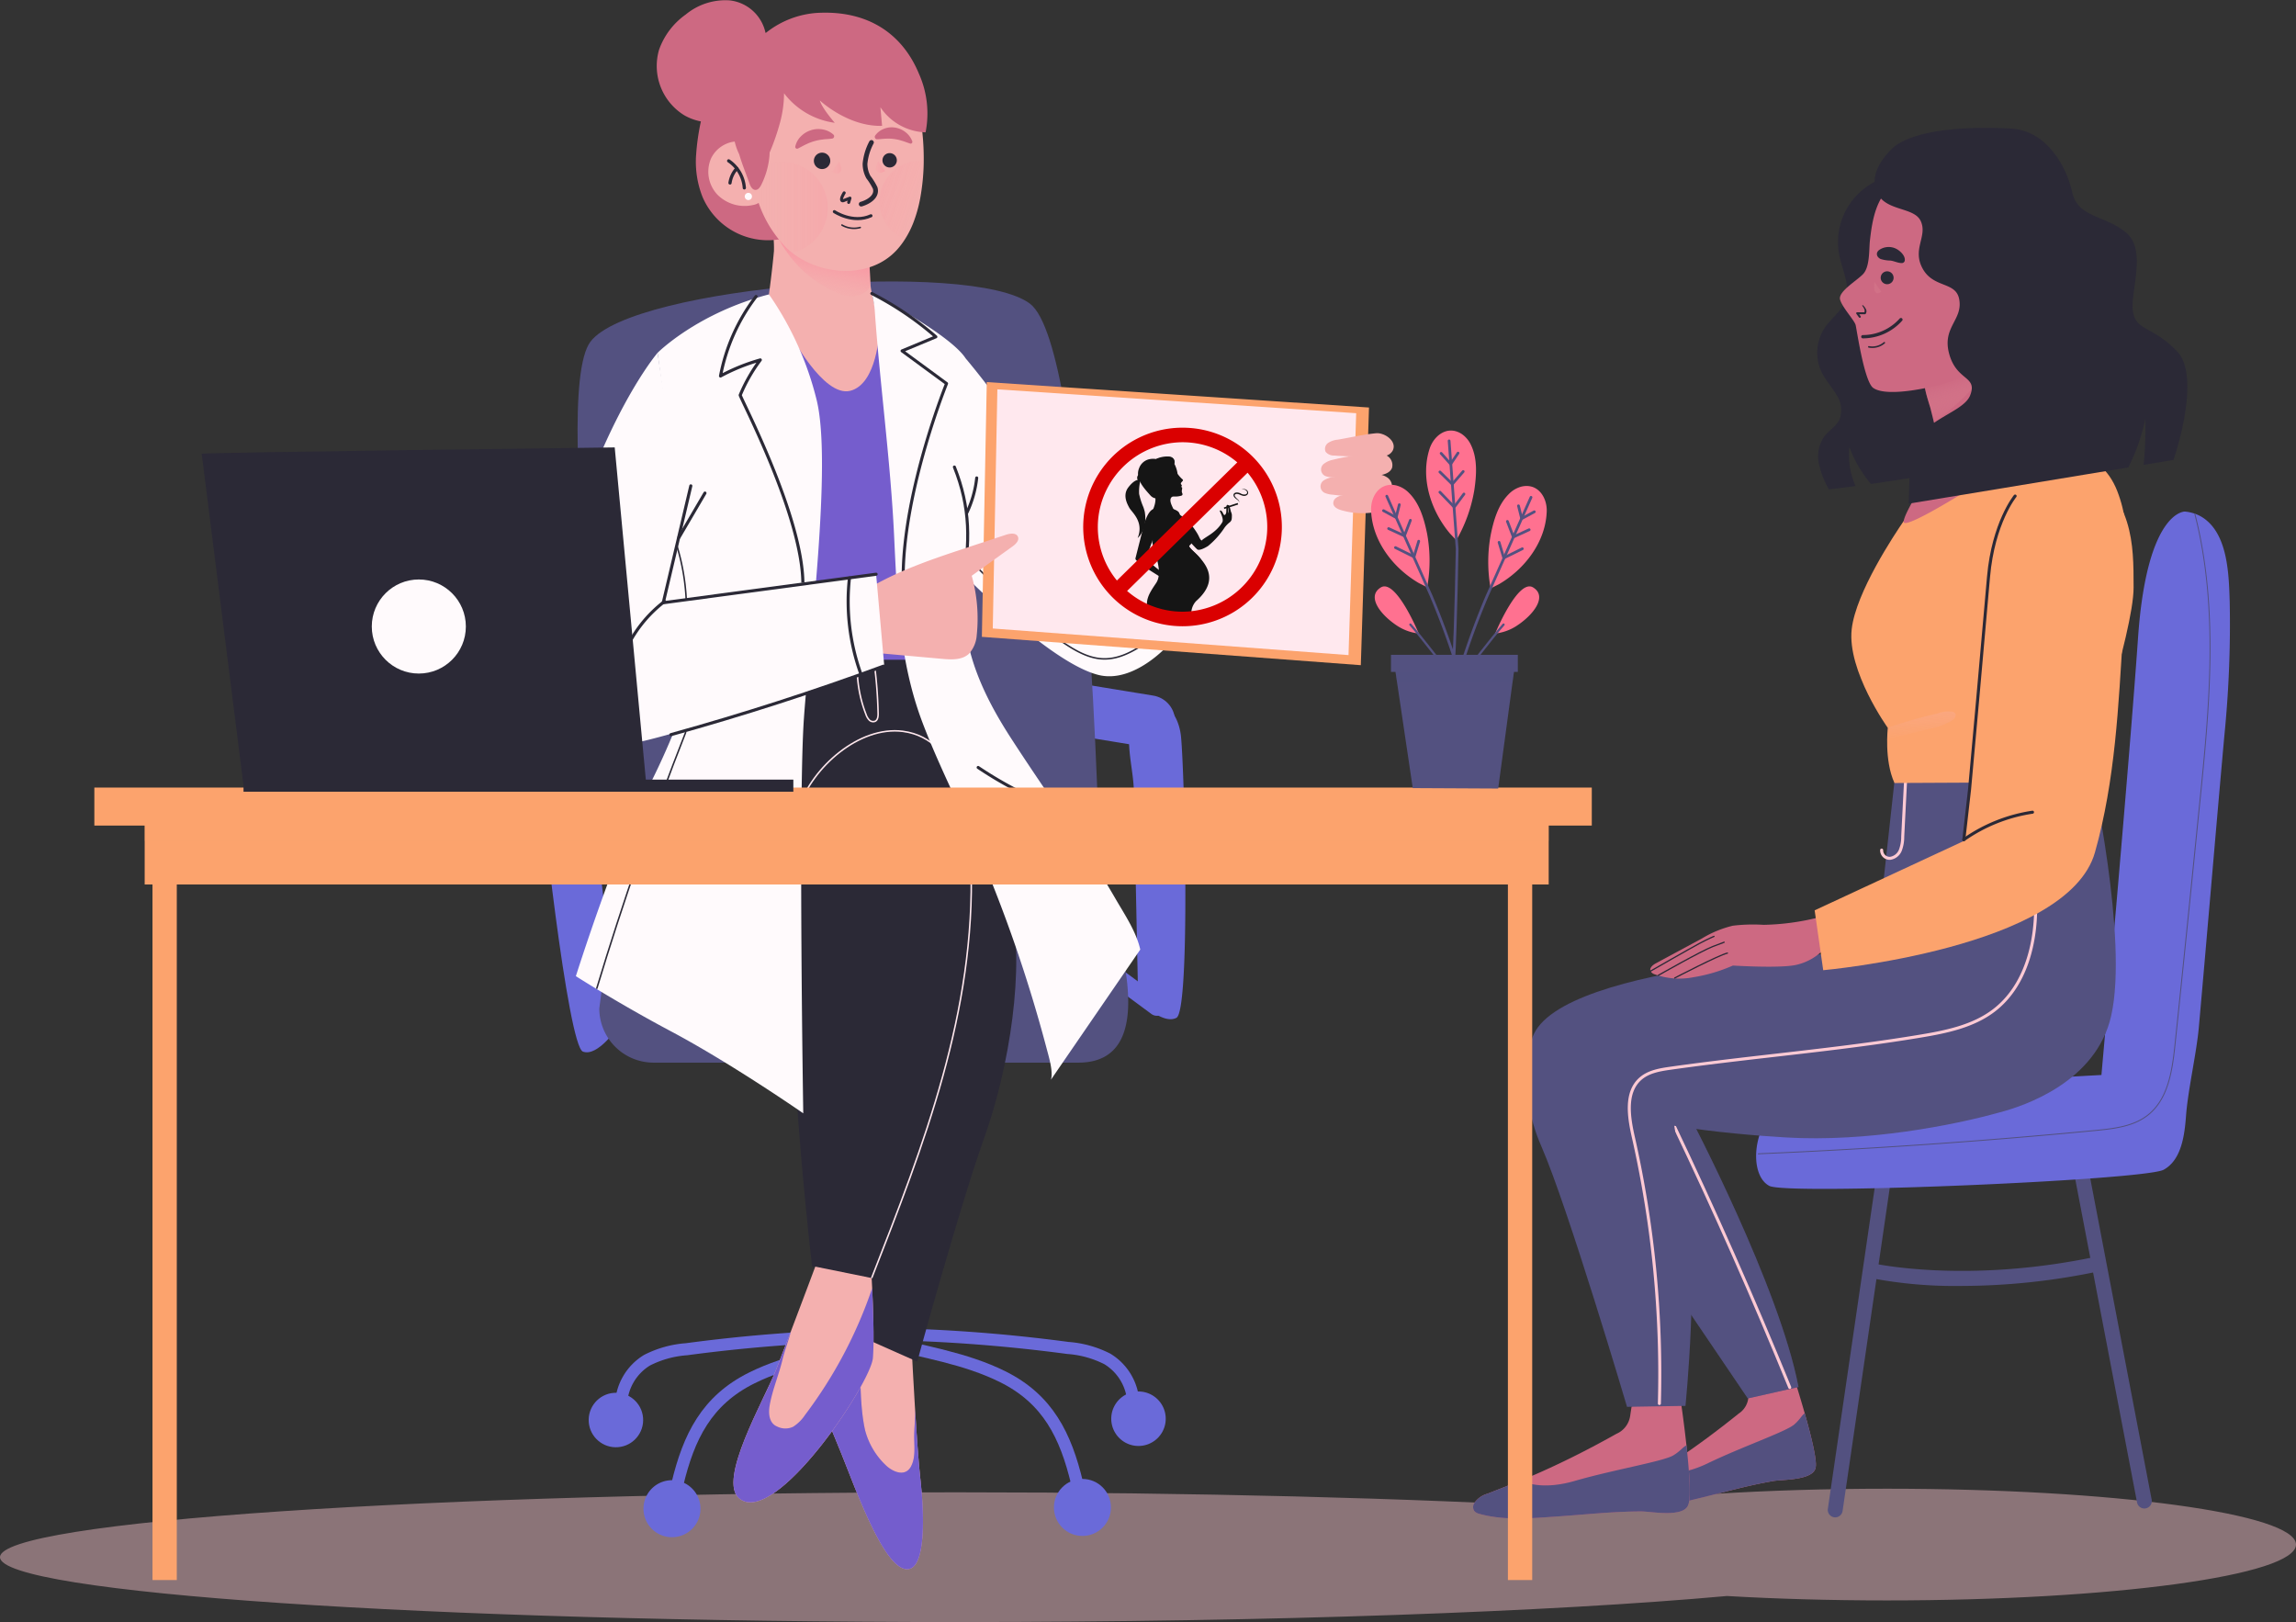 <svg xmlns="http://www.w3.org/2000/svg" xmlns:xlink="http://www.w3.org/1999/xlink" width="400" height="282.574" viewBox="0 0 400 282.574">
  <rect x="0" y="0" width="400" height="282.574" fill="#333333" stroke="none"/>
  <defs>
    <linearGradient id="linear-gradient" x1="0.546" y1="1.035" x2="0.453" y2="0.078" gradientUnits="objectBoundingBox">
      <stop offset="0" stop-color="#f4b0af" stop-opacity="0"/>
      <stop offset="1" stop-color="#f4b0af"/>
    </linearGradient>
    <linearGradient id="linear-gradient-2" x1="0.659" y1="0.906" x2="0.517" y2="0.377" gradientUnits="objectBoundingBox">
      <stop offset="0" stop-color="#f4b0af" stop-opacity="0"/>
      <stop offset="1" stop-color="#cd6982"/>
    </linearGradient>
    <linearGradient id="linear-gradient-3" x1="-1.005" y1="1.706" x2="1.683" y2="-0.551" xlink:href="#linear-gradient-2"/>
    <linearGradient id="linear-gradient-4" x1="-27.771" y1="-6.321" x2="-29.188" y2="-7.144" xlink:href="#linear-gradient-2"/>
    <linearGradient id="linear-gradient-5" x1="0.354" y1="1.065" x2="0.53" y2="0.347" gradientUnits="objectBoundingBox">
      <stop offset="0" stop-color="#f4b0af" stop-opacity="0"/>
      <stop offset="1" stop-color="#ff7190"/>
    </linearGradient>
    <linearGradient id="linear-gradient-6" x1="1.182" y1="0.782" x2="-0.016" y2="0.039" xlink:href="#linear-gradient-5"/>
    <linearGradient id="linear-gradient-7" x1="0" y1="0.5" x2="1" y2="0.5" xlink:href="#linear-gradient-5"/>
    <linearGradient id="linear-gradient-8" y1="0.5" x2="1" y2="0.5" gradientUnits="objectBoundingBox">
      <stop offset="0.004" stop-color="#ff7190" stop-opacity="0.302"/>
      <stop offset="1" stop-color="#ff7190"/>
    </linearGradient>
    <linearGradient id="linear-gradient-9" x1="0" y1="0.5" x2="1" y2="0.5" xlink:href="#linear-gradient-8"/>
  </defs>
  <g id="Grupo_72561" data-name="Grupo 72561" transform="translate(-925.586 -31.085)">
    <path id="Trazado_107734" data-name="Trazado 107734" d="M1254.315,452.872c-21.358,0-40.52,1.284-53.582,3.316-29.136-1.676-66.876-2.688-108.114-2.688-92.25,0-167.033,5.06-167.033,11.3s74.783,11.3,167.033,11.3c54.768,0,103.378-1.783,133.839-4.539,8.558.5,17.971.772,27.856.772,39.362,0,71.271-4.357,71.271-9.733S1293.677,452.872,1254.315,452.872Z" transform="translate(0 -162.446)" fill="#ffcad4" opacity="0.43" style="mix-blend-mode: multiply;isolation: isolate"/>
    <g id="Grupo_72488" data-name="Grupo 72488" transform="translate(1182.229 53.366)">
      <g id="Grupo_72460" data-name="Grupo 72460" transform="translate(49.308 66.836)">
        <g id="Grupo_72459" data-name="Grupo 72459" transform="translate(12.481 111.045)">
          <path id="Trazado_107735" data-name="Trazado 107735" d="M1444.776,421.487a1.416,1.416,0,0,1-.189-.014,1.3,1.3,0,0,1-1.1-1.471l8.828-60.474a1.3,1.3,0,1,1,2.567.374l-8.829,60.475A1.3,1.3,0,0,1,1444.776,421.487Z" transform="translate(-1443.478 -357.317)" fill="#535180"/>
          <path id="Trazado_107736" data-name="Trazado 107736" d="M1525.171,419.252a1.3,1.3,0,0,1-1.272-1.053l-11.477-60.033a1.3,1.3,0,0,1,2.547-.488l11.477,60.033a1.3,1.3,0,0,1-1.03,1.517A1.342,1.342,0,0,1,1525.171,419.252Z" transform="translate(-1470.022 -356.626)" fill="#535180"/>
          <path id="Trazado_107737" data-name="Trazado 107737" d="M1470.643,392.232a77.5,77.5,0,0,1-16.109-1.433,1.3,1.3,0,0,1,.584-2.527c.16.036,16.252,3.624,38.839-1.109a1.3,1.3,0,1,1,.532,2.538A116.591,116.591,0,0,1,1470.643,392.232Z" transform="translate(-1447.349 -368.377)" fill="#535180"/>
        </g>
        <path id="Trazado_107738" data-name="Trazado 107738" d="M1504.736,215.17c-1.569,17.492-2.891,33.324-4.434,50.68-.408,4.558-1.88,10.834-2.23,15.372-.24,3.216-.72,7.715-3.9,9.459-3.313,1.822-65.553,4.467-68.7,2.814s-3.145-8.6.5-12.908c2.561-3.028,37.1-5.323,57.358-6.412.655-7.352,4.947-55.588,6.373-76.114,1.543-22.257,8.163-22.037,8.163-22.037a7.293,7.293,0,0,1,1.634.337c.058.02.123.039.181.065a6.142,6.142,0,0,1,1.465.753c4.253,2.949,4.383,9.958,4.532,14.542A195.264,195.264,0,0,1,1504.736,215.17Z" transform="translate(-1423.178 -176.024)" fill="#6a6ad9"/>
        <path id="Trazado_107739" data-name="Trazado 107739" d="M1500.736,226.857l-.045.441c-1.387,13.745-2.82,27.957-4.292,41.928-.486,4.661-1.258,9.433-4.707,12.182-2.438,1.932-5.582,2.373-9.142,2.716-19.483,1.88-39.276,3.248-58.817,4.072a.081.081,0,0,1-.007-.162c19.541-.823,39.328-2.191,58.81-4.072,3.534-.337,6.652-.778,9.051-2.684,3.4-2.71,4.163-7.443,4.648-12.065,1.472-13.972,2.9-28.19,4.292-41.934l.045-.441c1.6-15.839,3.41-33.746-.889-50.266.058.02.123.039.181.065C1504.133,193.15,1502.331,211.037,1500.736,226.857Z" transform="translate(-1423.36 -176.235)" fill="#535180"/>
      </g>
      <g id="Grupo_72487" data-name="Grupo 72487" transform="translate(0 0)">
        <g id="Grupo_72474" data-name="Grupo 72474" transform="translate(0 55.798)">
          <g id="Grupo_72467" data-name="Grupo 72467" transform="translate(0 56.063)">
            <g id="Grupo_72462" data-name="Grupo 72462" transform="translate(20.048 59.589)">
              <g id="Grupo_72461" data-name="Grupo 72461" transform="translate(5.247 45.915)">
                <path id="Trazado_107740" data-name="Trazado 107740" d="M1418.5,436.836c-.352,2.258-5.789,2.09-7.313,2.349-4.441.753-8.863,2.017-13.247,3.073-4.043.973-8.365,2.142-12.552,1.719a1.664,1.664,0,0,1-.927-.3,1.157,1.157,0,0,1-.267-1.217,3.772,3.772,0,0,1,1.89-1.931c1.649-1,3.313-1.989,4.953-3.008q1.473-.9,2.908-1.853c3.842-2.556,7.55-5.317,11.144-8.216a3.744,3.744,0,0,0,1.707-3.15c0-.11-.036-1.654-.012-1.658l7.829-1.8s1,3.077,1.989,6.565C1417.69,431.252,1418.777,435.6,1418.5,436.836Z" transform="translate(-1384.125 -420.842)" fill="#cd6982"/>
                <path id="Trazado_107741" data-name="Trazado 107741" d="M1418.5,440.949c-.352,2.258-5.789,2.09-7.313,2.349-4.441.753-8.863,2.017-13.247,3.073-4.043.973-8.365,2.142-12.552,1.719a1.663,1.663,0,0,1-.927-.3,1.157,1.157,0,0,1-.267-1.217,3.772,3.772,0,0,1,1.89-1.931c1.649-1,3.313-1.989,4.953-3.008,1.2.348,4.16.764,8.656-1.4,5.995-2.9,13.682-5.53,15.11-6.789,1.018-.9,1.28-1.589,1.8-1.922C1417.69,435.365,1418.777,439.713,1418.5,440.949Z" transform="translate(-1384.125 -424.955)" fill="#535180"/>
                <path id="Trazado_107742" data-name="Trazado 107742" d="M1418.5,440.949c-.352,2.258-5.789,2.09-7.313,2.349-4.441.753-8.863,2.017-13.247,3.073-4.043.973-8.365,2.142-12.552,1.719a1.663,1.663,0,0,1-.927-.3,1.157,1.157,0,0,1-.267-1.217,3.772,3.772,0,0,1,1.89-1.931c1.649-1,3.313-1.989,4.953-3.008,1.2.348,4.16.764,8.656-1.4,5.995-2.9,13.682-5.53,15.11-6.789,1.018-.9,1.28-1.589,1.8-1.922C1417.69,435.365,1418.777,439.713,1418.5,440.949Z" transform="translate(-1384.125 -424.955)" fill="#535180" opacity="0.17" style="mix-blend-mode: multiply;isolation: isolate"/>
              </g>
              <path id="Trazado_107743" data-name="Trazado 107743" d="M1393.247,346.831s15.67,29.8,18.981,47.232l-8.829,1.987L1375.591,355S1376.473,343.3,1393.247,346.831Z" transform="translate(-1375.591 -346.167)" fill="#535180"/>
              <path id="Trazado_107744" data-name="Trazado 107744" d="M1393.247,346.831s15.67,29.8,18.981,47.232l-8.829,1.987L1375.591,355S1376.473,343.3,1393.247,346.831Z" transform="translate(-1375.591 -346.167)" fill="#535180" opacity="0.4" style="mix-blend-mode: multiply;isolation: isolate"/>
              <path id="Trazado_107745" data-name="Trazado 107745" d="M1399.7,349.55q10.8,22.646,20.29,45.883" transform="translate(-1384.878 -347.47)" fill="none" stroke="#ffcad4" stroke-linecap="round" stroke-linejoin="round" stroke-width="0.527"/>
            </g>
            <g id="Grupo_72466" data-name="Grupo 72466">
              <g id="Grupo_72463" data-name="Grupo 72463" transform="translate(0 110.354)">
                <path id="Trazado_107746" data-name="Trazado 107746" d="M1380.472,446.358c-.778,2.328-6.5,1.174-8.163,1.174-4.836,0-9.744.545-14.574.876-4.454.3-9.239.765-13.6-.435a1.783,1.783,0,0,1-.927-.486,1.242,1.242,0,0,1-.065-1.335,4.046,4.046,0,0,1,2.347-1.705c1.925-.765,3.864-1.511,5.783-2.3q1.722-.691,3.411-1.439c4.526-2.016,8.947-4.272,13.271-6.7a4.019,4.019,0,0,0,2.373-3.028c.02-.117.259-1.757.285-1.757l8.61-.5s.506,3.436.927,7.307C1380.621,440.3,1380.99,445.1,1380.472,446.358Z" transform="translate(-1342.985 -428.73)" fill="#cd6982"/>
                <path id="Trazado_107747" data-name="Trazado 107747" d="M1380.472,450.935c-.778,2.328-6.5,1.174-8.163,1.174-4.836,0-9.744.545-14.574.876-4.454.3-9.239.765-13.6-.435a1.783,1.783,0,0,1-.927-.486,1.242,1.242,0,0,1-.065-1.335,4.046,4.046,0,0,1,2.347-1.705c1.925-.765,3.864-1.511,5.783-2.3,1.206.584,4.267,1.556,9.414.071,6.865-1.99,15.475-3.4,17.213-4.474,1.238-.765,1.64-1.452,2.25-1.711C1380.621,444.88,1380.99,449.678,1380.472,450.935Z" transform="translate(-1342.985 -433.307)" fill="#535180"/>
              </g>
              <g id="Grupo_72465" data-name="Grupo 72465" transform="translate(9.328)">
                <path id="Trazado_107748" data-name="Trazado 107748" d="M1456.5,249.252l-34.265,1.931-3.256,29.631s-55.178,1.765-59.812,15.008c0,0-3.09,8.387,1.545,18.981s14.926,45.384,14.926,45.384l10.18-.166s2.483-24.25.055-37.052c-.847-4.468-1.506-8.451-2.005-11.744,7.185,1.153,14.42,1.734,19.441,2.033,14.143.844,29.29-2.146,37.149-4.34,4.479-1.156,16.915-5.357,19.526-16.845C1463.022,278.692,1456.5,249.252,1456.5,249.252Z" transform="translate(-1358.155 -249.252)" fill="#535180"/>
                <g id="Grupo_72464" data-name="Grupo 72464" transform="translate(17.88 1.768)">
                  <path id="Trazado_107749" data-name="Trazado 107749" d="M1458.729,264.311a1.388,1.388,0,0,0,1.511,1.424A2.258,2.258,0,0,0,1462,264.3a6.65,6.65,0,0,0,.4-2.337q.248-4.919.5-9.837" transform="translate(-1414.766 -252.129)" fill="none" stroke="#ffcad4" stroke-linecap="round" stroke-linejoin="round" stroke-width="0.527"/>
                  <path id="Trazado_107750" data-name="Trazado 107750" d="M1455.649,252.128c.252,7.064,2.15,14,2.365,21.061s-1.655,14.78-7.278,19.063c-3.62,2.758-8.267,3.708-12.755,4.457-14.447,2.413-29.077,3.547-43.579,5.6-1.857.263-3.824.591-5.231,1.831-2.7,2.377-2.029,6.659-1.235,10.164a186.9,186.9,0,0,1,4.538,46.408" transform="translate(-1387.235 -252.128)" fill="none" stroke="#ffcad4" stroke-linecap="round" stroke-linejoin="round" stroke-width="0.527"/>
                </g>
              </g>
            </g>
          </g>
          <g id="Grupo_72473" data-name="Grupo 72473" transform="translate(30.862 0)">
            <path id="Trazado_107751" data-name="Trazado 107751" d="M1459.647,170.214s-.132.186-.365.524c-1.649,2.4-8.345,12.462-9.07,18.843-.828,7.283,6.29,17.215,6.29,17.215s-.662,5.628,1.159,9.6l32.941-.165s8.718-26.1,8.718-33.879,0-15.45-9.27-21.85c-1-.692-7.058-3.507-10.814-1.987C1470.935,161.875,1459.647,170.214,1459.647,170.214Z" transform="translate(-1415.119 -158.072)" fill="#fca36d"/>
            <g id="Grupo_72472" data-name="Grupo 72472" transform="translate(0 1.261)">
              <g id="Grupo_72469" data-name="Grupo 72469" transform="translate(0 80.514)">
                <path id="Trazado_107752" data-name="Trazado 107752" d="M1422.357,291.07a42.144,42.144,0,0,1-9.453,1.256,29.276,29.276,0,0,0-5.348.153,18.859,18.859,0,0,0-5.367,2.216l-8.044,4.34c-.527.284-1.144.794-.919,1.349a1.17,1.17,0,0,0,.7.552,12.655,12.655,0,0,0,6.755.52,28.14,28.14,0,0,0,6.89-2.037s8.1.509,10.947-.1a9.559,9.559,0,0,0,4.541-2.373Z" transform="translate(-1393.179 -291.07)" fill="#cd6982"/>
                <g id="Grupo_72468" data-name="Grupo 72468" transform="translate(0.048 3.265)">
                  <path id="Trazado_107753" data-name="Trazado 107753" d="M1400.1,305.458s7.694-4,9.185-4.338" transform="translate(-1395.893 -298.206)" fill="none" stroke="#2b2936" stroke-linecap="round" stroke-linejoin="round" stroke-width="0.216"/>
                  <path id="Trazado_107754" data-name="Trazado 107754" d="M1395.472,303.8s7.524-4.27,9.49-5.016l1.966-.745" transform="translate(-1394.11 -297.017)" fill="none" stroke="#2b2936" stroke-linecap="round" stroke-linejoin="round" stroke-width="0.216"/>
                  <path id="Trazado_107755" data-name="Trazado 107755" d="M1393.257,302.429s6.886-3.947,8.479-4.795,2.576-1.254,2.576-1.254" transform="translate(-1393.257 -296.38)" fill="none" stroke="#2b2936" stroke-linecap="round" stroke-linejoin="round" stroke-width="0.216"/>
                </g>
              </g>
              <g id="Grupo_72471" data-name="Grupo 72471" transform="translate(28.637)">
                <path id="Trazado_107756" data-name="Trazado 107756" d="M1483.924,160.14c-6.5.4-11.56,11.39-12.223,17.153-1.655,14.4-5.959,49.991-5.959,49.991l-25.988,12.084,1.49,10.429s42.61-3.781,47.343-20.526c3.539-12.523,4.109-25.616,4.905-38.53.486-7.88,1.953-16.865-1.035-24.452C1490.99,162.566,1488.124,159.884,1483.924,160.14Z" transform="translate(-1439.754 -160.123)" fill="#fca36d"/>
                <g id="Grupo_72470" data-name="Grupo 72470" transform="translate(25.988 7.073)">
                  <path id="Trazado_107757" data-name="Trazado 107757" d="M1490.96,171.627s-3.807,4.635-4.635,14.07-3.145,35.589-3.31,37.079-.994,8.711-.994,8.711" transform="translate(-1482.021 -171.627)" fill="none" stroke="#2b2936" stroke-linecap="round" stroke-linejoin="round" stroke-width="0.527"/>
                  <path id="Trazado_107758" data-name="Trazado 107758" d="M1482.021,265.986a28.047,28.047,0,0,1,11.962-4.784" transform="translate(-1482.021 -206.126)" fill="none" stroke="#2b2936" stroke-linecap="round" stroke-linejoin="round" stroke-width="0.527"/>
                </g>
              </g>
            </g>
            <path id="Trazado_107759" data-name="Trazado 107759" d="M1460.4,235.471a86.712,86.712,0,0,1,8.752-2.5,4.973,4.973,0,0,1,2.619-.266c.733.259.545.953-.071,1.439a10.947,10.947,0,0,1-3.961,1.511q-2.422.6-4.843,1.193a12.241,12.241,0,0,1-2.25.408c-.11.007-.22.007-.331.007Z" transform="translate(-1419.035 -186.778)" opacity="0.27" fill="url(#linear-gradient)" style="mix-blend-mode: multiply;isolation: isolate"/>
          </g>
        </g>
        <g id="Grupo_72486" data-name="Grupo 72486" transform="translate(59.952)">
          <path id="Trazado_107760" data-name="Trazado 107760" d="M1474.624,130.071c-8.246,1.939-16.448,3.436-24.78,4.616a21.4,21.4,0,0,1-3.754-6.419,13.259,13.259,0,0,0,1.07,6.788q-2.314.3-4.642.583a15.416,15.416,0,0,1-1.757-4.551,6.045,6.045,0,0,1,.953-4.662c.817-1.07,2.1-1.782,2.671-3a4.834,4.834,0,0,0-.6-4.357c-.778-1.316-1.841-2.45-2.515-3.812a7.886,7.886,0,0,1,.609-7.9c1.128-1.6,2.885-2.807,3.54-4.655.882-2.49-.525-5.135-1.063-7.715a11.819,11.819,0,0,1,7.216-13.414c4.72-1.867,10.606,3.481,14.017,7.242a32.109,32.109,0,0,1,6.924,13.381,70.815,70.815,0,0,1,1.99,15.055C1474.7,121.61,1474.747,125.708,1474.624,130.071Z" transform="translate(-1440.489 -72.662)" fill="#2b2936"/>
          <g id="Grupo_72485" data-name="Grupo 72485" transform="translate(3.946 7.707)">
            <g id="Grupo_72475" data-name="Grupo 72475" transform="translate(11.106 25.747)">
              <path id="Trazado_107761" data-name="Trazado 107761" d="M1483.292,146.614c-2.586,2.028-18.44,12.142-18.322,10.263.11-1.763,4.5-8.091,5.258-10.146a12.466,12.466,0,0,0-.013-7.242c-.175-.8-.382-1.582-.571-2.353-.123-.493-1.355-4.085-.92-4.422l14.124-10.982,3.862,22.236S1486.1,144.41,1483.292,146.614Z" transform="translate(-1464.97 -121.732)" fill="#cd6982"/>
              <path id="Trazado_107762" data-name="Trazado 107762" d="M1482.831,131.36a6.577,6.577,0,0,1-.479,1.109c-2.03,3.767-5.226,6.762-8.571,9.42a6.544,6.544,0,0,1-1.271.817c-.175-.8-.382-1.582-.571-2.353-.123-.493-1.355-4.085-.92-4.422l11.475-5.848Z" transform="translate(-1467.264 -124.948)" opacity="0.46" fill="url(#linear-gradient-2)" style="mix-blend-mode: multiply;isolation: isolate"/>
            </g>
            <g id="Grupo_72484" data-name="Grupo 72484">
              <path id="Trazado_107763" data-name="Trazado 107763" d="M1456.791,81.518q-.2.137-.4.285c-3.164,2.387-3.833,6.236-4.251,9.935-.184,1.622.023,4.635-1.223,5.908-1.174,1.2-4.337,3.032-3.982,4.4s2.528,3.632,2.722,4.476,1.5,9.828,3.052,10.922c2.636,1.857,11.5-.519,11.5-.519a22.652,22.652,0,0,0,5.864-2.394c3.37-1.95,4.635-4.768,5.669-8.392A36.259,36.259,0,0,0,1477.1,94.6a14.757,14.757,0,0,0-2.344-8.068,15.223,15.223,0,0,0-5.963-5.215C1465.082,79.531,1460.318,79.146,1456.791,81.518Z" transform="translate(-1446.907 -79.857)" fill="#cd6982"/>
              <g id="Grupo_72483" data-name="Grupo 72483" transform="translate(2.834 13.041)">
                <g id="Grupo_72481" data-name="Grupo 72481" transform="translate(0 4.237)">
                  <g id="Grupo_72479" data-name="Grupo 72479" transform="translate(3.127)">
                    <g id="Grupo_72478" data-name="Grupo 72478">
                      <g id="Grupo_72477" data-name="Grupo 72477">
                        <g id="Grupo_72476" data-name="Grupo 72476" transform="translate(1.145)">
                          <path id="Trazado_107764" data-name="Trazado 107764" d="M1460.7,109.241a1.123,1.123,0,1,1-.951-1.272A1.123,1.123,0,0,1,1460.7,109.241Z" transform="translate(-1458.464 -107.958)" fill="#2b2936"/>
                        </g>
                        <path id="Trazado_107765" data-name="Trazado 107765" d="M1456.639,110.963l1.226,1.705S1456.351,113.955,1456.639,110.963Z" transform="translate(-1456.603 -109.115)" opacity="0.46" fill="url(#linear-gradient-3)" style="mix-blend-mode: multiply;isolation: isolate"/>
                      </g>
                      <path id="Trazado_107766" data-name="Trazado 107766" d="M1473.362,117.474a7.2,7.2,0,1,1-7.009-7.394A7.2,7.2,0,0,1,1473.362,117.474Z" transform="translate(-1457.509 -108.774)" opacity="0.46" fill="url(#linear-gradient-4)" style="mix-blend-mode: multiply;isolation: isolate"/>
                    </g>
                  </g>
                  <g id="Grupo_72480" data-name="Grupo 72480" transform="translate(0 5.897)">
                    <path id="Trazado_107767" data-name="Trazado 107767" d="M1451.692,118.786l1.236,0c.193-.257-.063-.77-.333-1.1a.087.087,0,0,1,0-.113.083.083,0,0,1,.117,0,2.352,2.352,0,0,1,.464.59.836.836,0,0,1,.037.836l0,.006a.275.275,0,0,1-.017.023s-.007,0-.009,0a.165.165,0,0,1-.146.1l-1,0,.245.338a.176.176,0,0,1-.235.254.186.186,0,0,1-.05-.046l-.448-.617a.179.179,0,0,1-.015-.184A.177.177,0,0,1,1451.692,118.786Z" transform="translate(-1451.516 -117.549)" fill="#2b2936"/>
                  </g>
                </g>
                <g id="Grupo_72482" data-name="Grupo 72482" transform="translate(1.156)">
                  <path id="Trazado_107768" data-name="Trazado 107768" d="M1453.4,124.617a8.9,8.9,0,0,0,6.637-2.98" transform="translate(-1453.397 -108.989)" fill="none" stroke="#2b2936" stroke-linecap="round" stroke-linejoin="round" stroke-width="0.575"/>
                  <path id="Trazado_107769" data-name="Trazado 107769" d="M1455.1,128.911a3.2,3.2,0,0,0,2.7-.718" transform="translate(-1454.053 -111.514)" fill="none" stroke="#2b2936" stroke-linecap="round" stroke-linejoin="round" stroke-width="0.269"/>
                  <path id="Trazado_107770" data-name="Trazado 107770" d="M1457.613,102.846a1.163,1.163,0,0,0,.433.312,5.92,5.92,0,0,0,1.682.27c.64.07,1.3.427,1.929.433a.519.519,0,0,0,.572-.368c.176-.815-.677-1.644-1.305-2.02a2.9,2.9,0,0,0-3.145.115.963.963,0,0,0-.384.565A.828.828,0,0,0,1457.613,102.846Z" transform="translate(-1454.932 -101.066)" fill="#2b2936"/>
                </g>
              </g>
            </g>
          </g>
          <path id="Trazado_107771" data-name="Trazado 107771" d="M1508.815,125.164l-5.206.863a64,64,0,0,0,.292-8.007,33.9,33.9,0,0,1-2.963,8.448l-38.252,6.315s0-.331.221-7.4,9.161-8.052,10.483-11.476-2.315-2.425-3.644-7.171,2.483-5.958,1.712-9.66c-.629-3.009-4.468-1.822-6.347-5.239s.888-5.627-.331-8.279-6.62-1.543-7.832-5.517,3.423-7.611,3.423-7.611c4.519-3.2,14.12-3.313,20.189-2.983s9.6,6.51,10.593,11.035,5.634,3.974,9.382,7.067.662,10.373,1.219,13.79,3.417,2.431,7.722,6.957S1508.815,125.164,1508.815,125.164Z" transform="translate(-1446.75 -67.323)" fill="#2b2936"/>
        </g>
      </g>
    </g>
    <g id="Grupo_72547" data-name="Grupo 72547" transform="translate(1019.267 31.085)">
      <g id="Grupo_72501" data-name="Grupo 72501" transform="translate(0 49.03)">
        <g id="Grupo_72496" data-name="Grupo 72496" transform="translate(8.511 135)">
          <g id="Grupo_72495" data-name="Grupo 72495" transform="translate(0 48.369)">
            <g id="Grupo_72491" data-name="Grupo 72491" transform="translate(51.679)">
              <g id="Grupo_72489" data-name="Grupo 72489" transform="translate(0 1.291)">
                <path id="Trazado_107772" data-name="Trazado 107772" d="M1175.838,411.153c6.974,1.824,14.276,2.895,20.795,6.129,7.889,3.914,10.993,10.252,12.974,18.535" transform="translate(-1175.838 -411.153)" fill="none" stroke="#6a6ad9" stroke-miterlimit="10" stroke-width="2.109"/>
                <circle id="Elipse_5558" data-name="Elipse 5558" cx="4.966" cy="4.966" r="4.966" transform="translate(29.741 23.947)" fill="#6a6ad9"/>
              </g>
              <g id="Grupo_72490" data-name="Grupo 72490" transform="translate(0.503)">
                <path id="Trazado_107773" data-name="Trazado 107773" d="M1249.787,428.88a4.745,4.745,0,1,1-5.788-3.4A4.746,4.746,0,0,1,1249.787,428.88Z" transform="translate(-1201.225 -415.323)" fill="#6a6ad9"/>
                <path id="Trazado_107774" data-name="Trazado 107774" d="M1176.656,409.054a280.2,280.2,0,0,1,31.663,2.421,17.971,17.971,0,0,1,6.883,1.913,9.427,9.427,0,0,1,4.53,7.881" transform="translate(-1176.656 -409.054)" fill="none" stroke="#6a6ad9" stroke-miterlimit="10" stroke-width="2.109"/>
              </g>
            </g>
            <g id="Grupo_72494" data-name="Grupo 72494" transform="translate(0 0.221)">
              <g id="Grupo_72492" data-name="Grupo 72492" transform="translate(9.911 1.291)">
                <path id="Trazado_107775" data-name="Trazado 107775" d="M1151.278,411.512c-6.974,1.824-14.276,2.895-20.795,6.129-7.889,3.914-10.992,10.252-12.974,18.535" transform="translate(-1111.606 -411.512)" fill="none" stroke="#6a6ad9" stroke-miterlimit="10" stroke-width="2.109"/>
                <path id="Trazado_107776" data-name="Trazado 107776" d="M1107.908,455.425a4.966,4.966,0,1,0,4.966-4.966A4.966,4.966,0,0,0,1107.908,455.425Z" transform="translate(-1107.908 -426.512)" fill="#6a6ad9"/>
              </g>
              <g id="Grupo_72493" data-name="Grupo 72493">
                <circle id="Elipse_5559" data-name="Elipse 5559" cx="4.745" cy="4.745" r="4.745" transform="translate(0 10.404) rotate(-4.597)" fill="#6a6ad9"/>
                <path id="Trazado_107777" data-name="Trazado 107777" d="M1144.63,409.413a280.2,280.2,0,0,0-31.663,2.421,17.981,17.981,0,0,0-6.883,1.913,9.427,9.427,0,0,0-4.53,7.881" transform="translate(-1095.55 -409.413)" fill="none" stroke="#6a6ad9" stroke-miterlimit="10" stroke-width="2.109"/>
              </g>
            </g>
          </g>
          <rect id="Rectángulo_9038" data-name="Rectángulo 9038" width="4.414" height="51.204" transform="translate(48.644)" fill="#6a6ad9"/>
        </g>
        <g id="Grupo_72500" data-name="Grupo 72500">
          <g id="Grupo_72497" data-name="Grupo 72497" transform="translate(82.842 72.842)">
            <path id="Trazado_107778" data-name="Trazado 107778" d="M1249.113,230.159a4.28,4.28,0,0,1,.445-.035c3.244-.086,4.728,3.235,4.989,5.994.636,6.725,1.639,47.623-.8,48.93s-6.668-3.059-6.668-3.059q-.374-18.182-.747-36.364c-.082-3.989-1.507-8.091-.467-12.068C1246.314,231.82,1247.313,230.4,1249.113,230.159Z" transform="translate(-1225.313 -229.614)" fill="#6a6ad9"/>
            <path id="Trazado_107779" data-name="Trazado 107779" d="M1212.68,229.3c.492-.066,23.671,3.762,23.671,3.762" transform="translate(-1212.68 -229.296)" fill="none" stroke="#6a6ad9" stroke-linecap="round" stroke-linejoin="round" stroke-width="9.039"/>
            <path id="Trazado_107780" data-name="Trazado 107780" d="M1225.752,296.129c.469.164,16.979,12.407,16.979,12.407" transform="translate(-1217.714 -255.036)" fill="none" stroke="#6a6ad9" stroke-linecap="round" stroke-linejoin="round" stroke-width="3.163"/>
          </g>
          <g id="Grupo_72498" data-name="Grupo 72498" transform="translate(0 72.339)">
            <path id="Trazado_107781" data-name="Trazado 107781" d="M1082.485,232.136s-4.861.006-4.521,7.311,5.245,51.266,7.852,52.264,6.158-4.367,6.158-4.367l-6.068-52.628S1083.588,232.185,1082.485,232.136Z" transform="translate(-1077.947 -229.887)" fill="#6a6ad9"/>
            <path id="Trazado_107782" data-name="Trazado 107782" d="M1084.362,230.41l12.4-1.92a1.107,1.107,0,0,1,.624,2.1l-11.441,5.144a2.8,2.8,0,0,1-2.3-5.115A2.893,2.893,0,0,1,1084.362,230.41Z" transform="translate(-1079.503 -228.478)" fill="#6a6ad9"/>
          </g>
          <g id="Grupo_72499" data-name="Grupo 72499" transform="translate(6.939)">
            <path id="Trazado_107783" data-name="Trazado 107783" d="M1096.991,213.806s-12.8-82.766-5.518-92.477,66.434-14.346,76.587-6.621,12.139,97.774,12.139,97.774Z" transform="translate(-1089.232 -110.826)" fill="#535180"/>
            <path id="Trazado_107784" data-name="Trazado 107784" d="M1178.852,310.449h-74.006a9.456,9.456,0,0,1-9.456-9.456l3.311-24.754,83.427-.441c1.308-.007,2.712,8.491,3.015,9.707C1186.993,292.907,1191.738,310.449,1178.852,310.449Z" transform="translate(-1091.604 -174.363)" fill="#535180"/>
          </g>
        </g>
      </g>
      <g id="Grupo_72546" data-name="Grupo 72546" transform="translate(0.343)">
        <g id="Grupo_72519" data-name="Grupo 72519" transform="translate(20.375)">
          <g id="Grupo_72502" data-name="Grupo 72502" transform="translate(19.137 35.251)">
            <path id="Trazado_107785" data-name="Trazado 107785" d="M1158.522,121.307c-7.553,3.527-15.333-16.856-15.333-16.856s.525-3.728.875-7.534a19.4,19.4,0,0,0-.525-5.063v-.007c-.006-.032-.013-.071-.02-.1-.136-.739-.278-1.4-.4-1.932,0-.007-.007-.02-.007-.026-.2-.842-.344-1.368-.344-1.368l.687.344.007.007,17,8.486.214.1s0,.117.006.344c.007.649.046,2.224.182,4.635.006.143.019.285.026.428.006.078.013.162.019.253C1161.329,106.817,1165.9,117.852,1158.522,121.307Z" transform="translate(-1142.767 -88.417)" fill="#f4b0af"/>
            <path id="Trazado_107786" data-name="Trazado 107786" d="M1161.125,103.237a3.8,3.8,0,0,1-1.932,1.556,6.021,6.021,0,0,1-4.24-.558,19.832,19.832,0,0,1-4.6-2.82A20.968,20.968,0,0,1,1144.625,94c-.247-.539-.584-1.219-.849-1.926v-.007c-.013-.032-.026-.071-.039-.1a5.2,5.2,0,0,1-.4-1.932V90a1.907,1.907,0,0,1,.013-.2,1.636,1.636,0,0,1,.331-.817l17,8.486.214.1s0,.117.006.344c.007.649.046,2.224.182,4.635.006.143.019.285.026.428C1161.112,103.062,1161.119,103.147,1161.125,103.237Z" transform="translate(-1142.985 -88.637)" opacity="0.71" fill="url(#linear-gradient-5)" style="mix-blend-mode: multiply;isolation: isolate"/>
          </g>
          <g id="Grupo_72518" data-name="Grupo 72518">
            <path id="Trazado_107787" data-name="Trazado 107787" d="M1136.1,40.981a10.61,10.61,0,0,0-2.87-3.5,2.883,2.883,0,0,0-2.621-.67,7.2,7.2,0,0,0-6.243-5.66,10.861,10.861,0,0,0-7.664,2.469,12.707,12.707,0,0,0-4.637,6.123,10.085,10.085,0,0,0,4.34,11.392,9.2,9.2,0,0,0,2.945,1.1,40.028,40.028,0,0,0-.824,5.708,16.625,16.625,0,0,0,1.116,7.468,12.406,12.406,0,0,0,13.114,7.407,4.3,4.3,0,0,0,2.6-1.11,5.02,5.02,0,0,0,.93-3.511c0-1.408-.05-2.816-.138-4.222.1-.123.194-.244.284-.371a14.757,14.757,0,0,0,2.23-5.5A24.914,24.914,0,0,0,1136.1,40.981Z" transform="translate(-1111.642 -31.085)" fill="#cd6982"/>
            <g id="Grupo_72505" data-name="Grupo 72505" transform="translate(8.991 24.657)">
              <g id="Grupo_72504" data-name="Grupo 72504">
                <path id="Trazado_107788" data-name="Trazado 107788" d="M1126.749,74.137a5.838,5.838,0,0,0,1.094,6.285,6.665,6.665,0,0,0,6.211,1.823,2.747,2.747,0,0,0,1.429-.7,3.094,3.094,0,0,0,.648-1.987c.117-1.915.126-4.919-1.085-6.548a4.689,4.689,0,0,0-5.7-1.4A5.25,5.25,0,0,0,1126.749,74.137Z" transform="translate(-1126.266 -71.187)" fill="#f4b0af"/>
                <g id="Grupo_72503" data-name="Grupo 72503" transform="translate(3.557 3.366)">
                  <path id="Trazado_107789" data-name="Trazado 107789" d="M1132.05,76.662a6.207,6.207,0,0,1,2.726,4.707" transform="translate(-1132.05 -76.662)" fill="none" stroke="#2b2936" stroke-linecap="round" stroke-linejoin="round" stroke-width="0.563"/>
                  <path id="Trazado_107790" data-name="Trazado 107790" d="M1133.609,78.834a4.72,4.72,0,0,0-1.181,2.51" transform="translate(-1132.196 -77.499)" fill="none" stroke="#2b2936" stroke-linecap="round" stroke-linejoin="round" stroke-width="0.563"/>
                </g>
              </g>
              <path id="Trazado_107791" data-name="Trazado 107791" d="M1137.864,86.351a.628.628,0,1,1-.628-.628A.628.628,0,0,1,1137.864,86.351Z" transform="translate(-1130.249 -76.785)" fill="#fffafc"/>
            </g>
            <path id="Trazado_107792" data-name="Trazado 107792" d="M1168.517,62.884a37.767,37.767,0,0,1-.574,6.958,23.89,23.89,0,0,1-1.274,4.584,16.734,16.734,0,0,1-1.433,2.8,13.066,13.066,0,0,1-1.406,1.849c-4.626,5.054-13.059,4.521-18.224.505a12.471,12.471,0,0,1-1.073-.935,20.656,20.656,0,0,1-5.692-11.6c-.021-.118-.042-.242-.055-.36-.055-.395-.1-.789-.138-1.184a28.524,28.524,0,0,1,.18-7.18,23.578,23.578,0,0,1,2.59-7.977c4.348-7.769,15.953-10.8,22.434-3.7,2.541,2.783,3.677,6.564,4.21,10.22A43.613,43.613,0,0,1,1168.517,62.884Z" transform="translate(-1121.987 -35.535)" fill="#f4b0af"/>
            <g id="Grupo_72517" data-name="Grupo 72517" transform="translate(13.363 2.208)">
              <g id="Grupo_72516" data-name="Grupo 72516" transform="translate(3.297 19.973)">
                <g id="Grupo_72513" data-name="Grupo 72513" transform="translate(0 4.412)">
                  <g id="Grupo_72512" data-name="Grupo 72512">
                    <g id="Grupo_72506" data-name="Grupo 72506" transform="translate(0 1.405)" opacity="0.35">
                      <path id="Trazado_107793" data-name="Trazado 107793" d="M1182.472,76.643c0,.2,0,.4-.007.609-.1,4.4-.962,9.257-3.068,12.99a1.052,1.052,0,0,1-.076.125,7.119,7.119,0,0,1,2.617-13.745C1182.119,76.622,1182.292,76.629,1182.472,76.643Z" transform="translate(-1152.63 -76.622)" opacity="0.33" fill="url(#linear-gradient-6)" style="mix-blend-mode: multiply;isolation: isolate"/>
                      <path id="Trazado_107794" data-name="Trazado 107794" d="M1151.879,84.941a8.058,8.058,0,0,1-6.183,7.831,12.472,12.472,0,0,1-1.073-.935,20.657,20.657,0,0,1-5.692-11.6c-.021-.118-.042-.242-.055-.36-.055-.395-.1-.789-.138-1.184a7.96,7.96,0,0,1,5.1-1.807,8.121,8.121,0,0,1,3.13.63,7.437,7.437,0,0,1,.914.464A8.021,8.021,0,0,1,1151.879,84.941Z" transform="translate(-1138.738 -76.722)" opacity="0.33" fill="url(#linear-gradient-7)" style="mix-blend-mode: multiply;isolation: isolate"/>
                    </g>
                    <g id="Grupo_72511" data-name="Grupo 72511" transform="translate(10.73)">
                      <g id="Grupo_72507" data-name="Grupo 72507">
                        <path id="Trazado_107795" data-name="Trazado 107795" d="M1159.039,75.925a1.429,1.429,0,1,1-1.26-1.58A1.429,1.429,0,0,1,1159.039,75.925Z" transform="translate(-1156.189 -74.336)" fill="#2b2936"/>
                        <path id="Trazado_107796" data-name="Trazado 107796" d="M1178.129,75.722a1.251,1.251,0,1,1-1.25-1.254A1.252,1.252,0,0,1,1178.129,75.722Z" transform="translate(-1163.675 -74.387)" fill="#2b2936"/>
                      </g>
                      <g id="Grupo_72508" data-name="Grupo 72508" transform="translate(4.824 7.006)">
                        <path id="Trazado_107797" data-name="Trazado 107797" d="M1164.49,85.73a4,4,0,0,0-.267.5,1.391,1.391,0,0,0-.187.633c.026.36.309.242.53.148s.7-.266.931-.361l-.22.738" transform="translate(-1164.035 -85.73)" fill="none" stroke="#2b2936" stroke-linecap="round" stroke-linejoin="round" stroke-width="0.527"/>
                      </g>
                      <g id="Grupo_72509" data-name="Grupo 72509" transform="translate(3.118 1.554)" opacity="0.33" style="mix-blend-mode: multiply;isolation: isolate">
                        <path id="Trazado_107798" data-name="Trazado 107798" d="M1162.52,76.864a16.6,16.6,0,0,1-1.259,1.77s.968.683,1.485.081S1162.52,76.864,1162.52,76.864Z" transform="translate(-1161.261 -76.864)" opacity="0.33" fill="url(#linear-gradient-8)" style="mix-blend-mode: multiply;isolation: isolate"/>
                      </g>
                      <g id="Grupo_72510" data-name="Grupo 72510" transform="translate(10.826 1.492)" opacity="0.33" style="mix-blend-mode: multiply;isolation: isolate">
                        <path id="Trazado_107799" data-name="Trazado 107799" d="M1174.188,76.763a15.907,15.907,0,0,0,1.209,1.7s-.929.656-1.425.078S1174.188,76.763,1174.188,76.763Z" transform="translate(-1173.796 -76.763)" opacity="0.67" fill="url(#linear-gradient-9)" style="mix-blend-mode: multiply;isolation: isolate"/>
                      </g>
                    </g>
                  </g>
                </g>
                <g id="Grupo_72514" data-name="Grupo 72514" transform="translate(18.978 2.638)">
                  <path id="Trazado_107800" data-name="Trazado 107800" d="M1171.385,71.45a9.882,9.882,0,0,0-1.12,3.719,4.843,4.843,0,0,0,.582,2.3,10.973,10.973,0,0,1,1.19,1.92c.439,1.505-1.232,2.457-2.435,2.8" transform="translate(-1169.603 -71.45)" fill="none" stroke="#2b2936" stroke-linecap="round" stroke-linejoin="round" stroke-width="0.827"/>
                </g>
                <path id="Trazado_107801" data-name="Trazado 107801" d="M1161.993,91.05s3.21,2.154,6.377.718" transform="translate(-1147.694 -76.361)" fill="none" stroke="#2b2936" stroke-linecap="round" stroke-linejoin="round" stroke-width="0.538"/>
                <path id="Trazado_107802" data-name="Trazado 107802" d="M1164.145,94.851a4.165,4.165,0,0,0,3.182.422" transform="translate(-1148.523 -77.825)" fill="none" stroke="#2b2936" stroke-linecap="round" stroke-linejoin="round" stroke-width="0.269"/>
                <g id="Grupo_72515" data-name="Grupo 72515" transform="translate(7.486)">
                  <path id="Trazado_107803" data-name="Trazado 107803" d="M1150.92,70.69a3.568,3.568,0,0,1,.977-1.771,4.244,4.244,0,0,1,1.775-1.078,4.145,4.145,0,0,1,2.086-.116,3.716,3.716,0,0,1,1.8.881.406.406,0,0,1-.214.7l-.043.006c-.62.087-1.146.081-1.644.162a7.962,7.962,0,0,0-1.4.278,8.475,8.475,0,0,0-1.354.509c-.463.208-.941.483-1.467.749l-.055.028a.322.322,0,0,1-.46-.35Z" transform="translate(-1150.914 -67.345)" fill="#cd6982"/>
                  <path id="Trazado_107804" data-name="Trazado 107804" d="M1179.976,69.568a3.64,3.64,0,0,0-1.2-1.588,3.91,3.91,0,0,0-1.815-.777,3.6,3.6,0,0,0-1.934.22,3.374,3.374,0,0,0-1.5,1.157.426.426,0,0,0,.069.569.369.369,0,0,0,.248.09h.041c.583-.014,1.065-.1,1.537-.1a7.031,7.031,0,0,1,1.33.049,7.647,7.647,0,0,1,1.33.283c.461.131.948.325,1.476.5l.055.018a.29.29,0,0,0,.372-.208A.345.345,0,0,0,1179.976,69.568Z" transform="translate(-1159.594 -67.16)" fill="#cd6982"/>
                </g>
              </g>
              <path id="Trazado_107805" data-name="Trazado 107805" d="M1165.712,45.324c-2.77-6.717-8.621-11.127-17.767-10.607a16,16,0,0,0-8.751,3.359c-1.3,1.7-.854,3.727.191,5.889-2.18,1.864-5.189,5.083-5.849,9.079a10.082,10.082,0,0,0,.858,6.3c.49,1.7,1.194,3.376,1.772,5.039.188.54.517,1.185,1.089,1.168.464-.014.775-.47.983-.885a13.971,13.971,0,0,0,1.423-4.98c.019-.208.031-.421.033-.633a40.328,40.328,0,0,0,1.842-5.336,19.756,19.756,0,0,0,.67-5,13.323,13.323,0,0,0,8.833,5.143s-2.3-2.652-2.593-3.89c0,0,4.891,4.6,10.842,4.42l-.294-3.241a9.849,9.849,0,0,0,7.87,4.374A16.951,16.951,0,0,0,1165.712,45.324Z" transform="translate(-1133.376 -34.676)" fill="#cd6982"/>
            </g>
          </g>
        </g>
        <g id="Grupo_72520" data-name="Grupo 72520" transform="translate(54.402 40.799)">
          <path id="Trazado_107806" data-name="Trazado 107806" d="M1171.256,97.44" transform="translate(-1168.629 -97.44)" fill="none" stroke="#4a3059" stroke-linecap="round" stroke-linejoin="round" stroke-width="0.455"/>
          <path id="Trazado_107807" data-name="Trazado 107807" d="M1166.983,97.766" transform="translate(-1166.983 -97.566)" fill="none" stroke="#4a3059" stroke-linecap="round" stroke-linejoin="round" stroke-width="0.455"/>
        </g>
        <g id="Grupo_72528" data-name="Grupo 72528" transform="translate(28.811 57.746)">
          <path id="Trazado_107808" data-name="Trazado 107808" d="M1148.462,125.313s5.811,11.221,10.512,10.023S1164.031,125,1164.031,125s3.814,30.027,4.346,35.749.932,21.556.932,21.556h-22.354Z" transform="translate(-1133.678 -125.003)" fill="#755dcd"/>
          <g id="Grupo_72527" data-name="Grupo 72527" transform="translate(0 56.869)">
            <path id="Trazado_107809" data-name="Trazado 107809" d="M1134.136,218.006h30.789s13.243,24.829,12.249,38.734h-51.811S1126.688,232.738,1134.136,218.006Z" transform="translate(-1125.363 -217.691)" fill="#2b2936"/>
            <g id="Grupo_72526" data-name="Grupo 72526" transform="translate(4.947)">
              <g id="Grupo_72524" data-name="Grupo 72524" transform="translate(0 12.533)">
                <g id="Grupo_72522" data-name="Grupo 72522" transform="translate(15.54 20.428)">
                  <g id="Grupo_72521" data-name="Grupo 72521" transform="translate(0 84.356)">
                    <path id="Trazado_107810" data-name="Trazado 107810" d="M1173.349,449.727c-3.347-.1-7.279-9.552-10.332-17.421s-4.429-9.939-4.331-13.188,6.4-10.823,6.4-10.823l2.18.913,6.972,2.92s.214,4.359.521,9.4c.277,4.591.63,9.736.959,12.65C1176.4,440.274,1176.7,449.826,1173.349,449.727Z" transform="translate(-1158.682 -408.295)" fill="#f4b0af"/>
                    <path id="Trazado_107811" data-name="Trazado 107811" d="M1173.349,449.727c-3.347-.1-7.279-9.552-10.332-17.421s-4.429-9.939-4.331-13.188,6.4-10.823,6.4-10.823l.69.317c-.3-.148-.51,3.808-.516,4.429-.042,3.78-.023,8.787.812,12.474a12.919,12.919,0,0,0,3.787,6.266c1.211,1.063,3.229,1.851,4.2.066.76-1.4.615-3.154.575-4.693-.049-1.87.243-3.769.13-5.631.277,4.591.63,9.736.959,12.65C1176.4,440.274,1176.7,449.826,1173.349,449.727Z" transform="translate(-1158.682 -408.295)" fill="#755dcd"/>
                    <path id="Trazado_107812" data-name="Trazado 107812" d="M1173.349,449.727c-3.347-.1-7.279-9.552-10.332-17.421s-4.429-9.939-4.331-13.188,6.4-10.823,6.4-10.823l.69.317c-.3-.148-.51,3.808-.516,4.429-.042,3.78-.023,8.787.812,12.474a12.919,12.919,0,0,0,3.787,6.266c1.211,1.063,3.229,1.851,4.2.066.76-1.4.615-3.154.575-4.693-.049-1.87.243-3.769.13-5.631.277,4.591.63,9.736.959,12.65C1176.4,440.274,1176.7,449.826,1173.349,449.727Z" transform="translate(-1158.682 -408.295)" fill="#755dcd" opacity="0.28" style="mix-blend-mode: multiply;isolation: isolate"/>
                  </g>
                  <path id="Trazado_107813" data-name="Trazado 107813" d="M1186.643,271.56s5.076-1.545,7.5,9.49-.221,28.251-4.635,40.611-11.7,39.065-11.7,39.065l-11.19-4.969S1158.613,263.836,1186.643,271.56Z" transform="translate(-1161.333 -271.099)" fill="#2b2936"/>
                </g>
                <path id="Trazado_107814" data-name="Trazado 107814" d="M1162.545,238.239s-12.139-.221-13.022,27.147,3.752,65.992,3.752,65.992l10.815,1.987s6.4-17.216,11.035-34.652,8.607-32.223,4.193-46.128S1167.4,236.915,1162.545,238.239Z" transform="translate(-1139.572 -237.876)" fill="#2b2936"/>
                <g id="Grupo_72523" data-name="Grupo 72523" transform="translate(0 93.501)">
                  <path id="Trazado_107815" data-name="Trazado 107815" d="M1157.705,405.835c-.331,4.415-17.1,29.577-23.282,24.5-3.838-3.151,4.3-17.1,6.4-22.4.681-1.738,1.653-4.266,2.651-6.879,2.043-5.368,4.188-11.112,4.188-11.112l9.822,1.991s.039.687.09,1.77C1157.718,396.667,1157.945,402.606,1157.705,405.835Z" transform="translate(-1133.409 -389.944)" fill="#f4b0af"/>
                  <path id="Trazado_107816" data-name="Trazado 107816" d="M1157.705,408.191c-.331,4.415-17.1,29.577-23.282,24.5-3.838-3.151,4.3-17.1,6.4-22.4.681-1.738,1.653-4.266,2.651-6.879-.447,1.744-1.147,3.508-1.543,5.174-.629,2.594-1.76,5.257-2.213,7.883-.227,1.316-.165,3.09,1.306,3.69a3.185,3.185,0,0,0,2.775.039,7.03,7.03,0,0,0,2.074-2.049,78.476,78.476,0,0,0,11.7-22.089C1157.718,399.023,1157.945,404.962,1157.705,408.191Z" transform="translate(-1133.409 -392.299)" fill="#755dcd"/>
                </g>
              </g>
              <g id="Grupo_72525" data-name="Grupo 72525" transform="translate(11.441)">
                <path id="Trazado_107817" data-name="Trazado 107817" d="M1152.016,251.419c2.287-6.861,10.445-14.188,18.093-13.182,10.268,1.351,11.6,15.192,11.851,23.245.806,25.577-8.154,48.62-17.308,71.989" transform="translate(-1152.016 -225.446)" fill="none" stroke="#ffe8ee" stroke-miterlimit="10" stroke-width="0.264"/>
                <path id="Trazado_107818" data-name="Trazado 107818" d="M1200.744,273.988s2.855-.579,5.67,3.89" transform="translate(-1170.783 -239.242)" fill="none" stroke="#ffe8ee" stroke-miterlimit="10" stroke-width="0.264"/>
                <path id="Trazado_107819" data-name="Trazado 107819" d="M1168.481,218.472a22.38,22.38,0,0,0,1.52,8.863,2.561,2.561,0,0,0,.563.965.947.947,0,0,0,1.034.224c.466-.233.523-.863.512-1.384a78.817,78.817,0,0,0-.8-9.647" transform="translate(-1158.353 -217.493)" fill="none" stroke="#ffe8ee" stroke-miterlimit="10" stroke-width="0.264"/>
              </g>
            </g>
          </g>
        </g>
        <g id="Grupo_72534" data-name="Grupo 72534" transform="translate(57.862 51.128)">
          <path id="Trazado_107820" data-name="Trazado 107820" d="M1231.071,148.466l-16.45,14.691a189.454,189.454,0,0,1-12.077-18.113,134.636,134.636,0,0,0-13.59-19.505c-2.719-4.23-16.342-11.3-16.343-11.3a18.024,18.024,0,0,1,.5,2.815c.909,13.127,2.755,26.207,3.38,39.36.528,11.1.937,21.946,4.908,32.471,2.854,7.563,6.6,14.741,9.725,22.19a250.45,250.45,0,0,1,11.9,34.536c.37,1.443,1.228,4.1.794,5.595,0-.014,15.56-22.678,15.56-22.678-.69-3.105-2.729-6.115-4.3-8.826-5.626-9.726-12.238-18.72-18.322-28.155-3.826-5.933-7.071-12.386-7.886-19.475a58.865,58.865,0,0,1-.352-8.974c4.117,4.117,16.252,15.761,23.573,17.591,6.177,1.545,12.133-5.18,12.139-5.186,7.362-6.832,15.836-18.65,15.836-18.65Z" transform="translate(-1172.611 -114.239)" fill="#fffafc"/>
          <g id="Grupo_72533" data-name="Grupo 72533">
            <g id="Grupo_72532" data-name="Grupo 72532">
              <g id="Grupo_72530" data-name="Grupo 72530">
                <path id="Trazado_107821" data-name="Trazado 107821" d="M1172.611,114.239a55.366,55.366,0,0,1,11.155,7.547l-5.885,2.452,7.749,5.689s-7.357,18.146-7.553,33.153" transform="translate(-1172.611 -114.239)" fill="none" stroke="#2b2936" stroke-linecap="round" stroke-linejoin="round" stroke-width="0.527"/>
                <g id="Grupo_72529" data-name="Grupo 72529" transform="translate(14.379 30.23)">
                  <path id="Trazado_107822" data-name="Trazado 107822" d="M1196,163.4c2.818,7.072,2.809,13.156,1.374,20.881" transform="translate(-1195.996 -163.405)" fill="none" stroke="#2b2936" stroke-linecap="round" stroke-linejoin="round" stroke-width="0.527"/>
                  <path id="Trazado_107823" data-name="Trazado 107823" d="M1199.524,172.574a18.814,18.814,0,0,0,1.724-6.082" transform="translate(-1197.355 -164.594)" fill="none" stroke="#2b2936" stroke-linecap="round" stroke-linejoin="round" stroke-width="0.527"/>
                </g>
              </g>
              <g id="Grupo_72531" data-name="Grupo 72531" transform="translate(16.555 36.674)">
                <path id="Trazado_107824" data-name="Trazado 107824" d="M1199.535,186.1c5.332,5.414,10.713,10.871,17.042,15.078,2.021,1.343,4.243,2.587,6.668,2.676,3.013.111,5.78-1.57,8.216-3.346a68.575,68.575,0,0,0,17.76-18.846" transform="translate(-1199.535 -176.88)" fill="none" stroke="#2b2936" stroke-linecap="round" stroke-linejoin="round" stroke-width="0.264"/>
                <path id="Trazado_107825" data-name="Trazado 107825" d="M1240.59,193.6a26.951,26.951,0,0,0-.61,6.618" transform="translate(-1215.107 -181.48)" fill="none" stroke="#2b2936" stroke-linecap="round" stroke-linejoin="round" stroke-width="0.527"/>
                <path id="Trazado_107826" data-name="Trazado 107826" d="M1263.171,173.885c3.145,3.146,6.366,5.829,9.51,8.974" transform="translate(-1224.044 -173.885)" fill="none" stroke="#2b2936" stroke-linecap="round" stroke-linejoin="round" stroke-width="0.527"/>
              </g>
            </g>
            <path id="Trazado_107827" data-name="Trazado 107827" d="M1202.736,248.525a67.561,67.561,0,0,0,11.751,6.314" transform="translate(-1184.213 -165.958)" fill="none" stroke="#2b2936" stroke-linecap="round" stroke-linejoin="round" stroke-width="0.527"/>
          </g>
        </g>
        <g id="Grupo_72539" data-name="Grupo 72539" transform="translate(77.032 66.562)">
          <g id="Grupo_72537" data-name="Grupo 72537">
            <path id="Trazado_107828" data-name="Trazado 107828" d="M1271.233,143.769l-66.59-4.428-.855,44.379,66.02,4.937Z" transform="translate(-1203.788 -139.34)" fill="#fca36d"/>
            <path id="Trazado_107829" data-name="Trazado 107829" d="M1270.191,145.55l-62.513-4.157-.8,41.661,61.978,4.635Z" transform="translate(-1204.977 -140.131)" fill="#ffe8ee"/>
            <g id="Grupo_72536" data-name="Grupo 72536" transform="translate(17.666 7.943)">
              <g id="Grupo_72535" data-name="Grupo 72535" transform="translate(7.353 8.2)">
                <path id="Trazado_107830" data-name="Trazado 107830" d="M1247.04,167.076s-.753-.429-2.052,1.251c-1.1,1.416-.131,3.022.16,3.573.4.756,2.612,2.4,1.452,5.271,0,0,1.77-1.423,1.238-4.578,0,0-.147-.568-.251-.825a12.162,12.162,0,0,1-.729-2.285,8.01,8.01,0,0,1,.133-1.923C1247.034,167.26,1247.04,167.076,1247.04,167.076Z" transform="translate(-1244.478 -166.147)" fill="#151515"/>
                <path id="Trazado_107831" data-name="Trazado 107831" d="M1248.017,165.6a.753.753,0,0,0-.036,1.029c.261.2.7.068.986-.3Z" transform="translate(-1245.756 -165.595)" fill="#151515"/>
              </g>
              <path id="Trazado_107832" data-name="Trazado 107832" d="M1266.357,175.568a6.154,6.154,0,0,1-.1-1.347c.005-.179-.249-.085-.281.105-.05.3.013,1.01-.072,1.246-.05.141-.146.3-.242.315-.208.033-.253-.357-.465-.606s-.46-.228-.357-.008c.162.345.692,1.4.4,1.888-1.1,1.86-2.964,2.526-3.61,3.189-.447-.444-.282-.609-1.07-1.77a9.561,9.561,0,0,0-2.658-2.689s-.131-.3-.2-.432c-.229-.417-1.4-.763-1.64-.826a1.2,1.2,0,0,0-1.273.348s-1.31,1.07,3.188,3.709c0,0,2.668,3.095,2.973,3.226.4.17,1.25-.274,1.8-.61a14.234,14.234,0,0,0,2.89-3.21,4.512,4.512,0,0,1,.817-.86c.45-.344.46-.564.462-1.366a1.942,1.942,0,0,0-.179-.595c-.083-.405-.168-.678-.237-.919-.055-.2-.268-.229-.281-.148S1266.482,175.37,1266.357,175.568Z" transform="translate(-1241.028 -160.68)" fill="#151515"/>
              <path id="Trazado_107833" data-name="Trazado 107833" d="M1257.2,179.187c-.472-1.1-5.348.092-5.337-1.219s-2.033-4.806-.593-8.434c.352-.887.694-2.362-.433-3.162a3.184,3.184,0,0,1-1.392-2.141,2.831,2.831,0,0,1,.453-1.735c.034-.061.072-.121.11-.179a3.9,3.9,0,0,1,3.468-1.581c.552-.148,1.139-.152,1.378.365a1.636,1.636,0,0,1,.049.679,5.415,5.415,0,0,1,.561,1.744,5.229,5.229,0,0,0,.861.967.179.179,0,0,1,.058.224c-.066.118-.206.221-.294.361a.233.233,0,0,0,0,.3c.107.129.18.05.03.4,0,0-.025.069.084.1s.044.329.007.526a.812.812,0,0,0,.067.493c.067.168.092.329-.133.432a3.75,3.75,0,0,1-1.326.152.845.845,0,0,0-.32.058.572.572,0,0,0-.2.222c-.3.591.292,1.523.511,2.065a8.029,8.029,0,0,0,1.3,2.033c.422.409,3.707,1.763,1.481,4.059,0,0-.185.157-.092.3.665,1.037,2.552,1.846,2.669,4.142.15,2.907-1.692,4.161-2.426,4.945C1257.734,185.315,1257.865,180.744,1257.2,179.187Z" transform="translate(-1239.032 -155.49)" fill="#151515"/>
              <path id="Trazado_107834" data-name="Trazado 107834" d="M1252.383,174.958s1.557.091,1.165,2.336a1.088,1.088,0,0,1-.618.8l-.9,2.63s6.342.9,6.5.667a2.768,2.768,0,0,0,.812-1.309c.218-.842-.633-1.733-.931-1.941a9.82,9.82,0,0,0-1.611-.513,10.49,10.49,0,0,1-2.2-1.036c-.493-.39-.918-1.331-1.214-1.586a1.606,1.606,0,0,0-.846-.385Z" transform="translate(-1240.033 -160.872)" fill="#151515"/>
              <path id="Trazado_107835" data-name="Trazado 107835" d="M1258.533,185.208a.214.214,0,0,0,.033.3c.162.16-6.326,0-6.326,0l-.205-.988S1258.277,185.408,1258.533,185.208Z" transform="translate(-1240.036 -164.684)" fill="#151515"/>
              <path id="Trazado_107836" data-name="Trazado 107836" d="M1255.6,188.807c.37.038,2.2.623,1.858.254s-2.9-.678-2.224-1.187c0,0,.651.121.865.152s.324-.245-.133-.3a6,6,0,0,0-1.794-.189c-.582.113-3.251-1.894-5.066-3.6,0,0,1.874-4.98,2-5.6,0,0,.236-.188.338-.285.317-.3.273-1.437.258-1.666a1.226,1.226,0,0,0-.719-1.062s-1.4-.928-2.455,3.728c0,0-1.14,4.508-1.214,4.805s.43.6.9.979c1.5,1.2,4.439,2.773,4.969,3.38.1.117.918.839,1.074,1.028s1.018,1.172,1.115,1.27.36.022.117-.249-.767-1.133-.322-.769,1.434,1.427,1.38,1.117-1.6-1.67-1.116-1.517,1.844,1.33,1.95,1.066S1255.235,188.77,1255.6,188.807Z" transform="translate(-1238.218 -161.113)" fill="#151515"/>
              <path id="Trazado_107837" data-name="Trazado 107837" d="M1253.544,160.413a4.644,4.644,0,0,0-2.384.427,3.13,3.13,0,0,0-1.379.091,2.458,2.458,0,0,0-1.543,1.464c-.789,1.862.823,3.516,2.014,4.858a1.585,1.585,0,0,0,1.823.309,3.013,3.013,0,0,0,1.056-1.253,9.572,9.572,0,0,0,.243-1.274c.21-1.007.06-2.1.422-2.759.381-.694.572-.639.572-.639A.978.978,0,0,0,1253.544,160.413Z" transform="translate(-1238.493 -155.383)" fill="#151515"/>
              <path id="Trazado_107838" data-name="Trazado 107838" d="M1252.164,192.353c-1.121,1.66-2.208,3.209-1.208,5.1a16.275,16.275,0,0,0,7.455,1.054,3.154,3.154,0,0,1,.73-3.023c5.122-4.519.127-7.871-.968-9.136-.007-.009-.171-.221-.175-.232l-6.335-.026C1251.84,186.941,1253.432,190.477,1252.164,192.353Z" transform="translate(-1239.469 -165.288)" fill="#151515"/>
              <path id="Trazado_107839" data-name="Trazado 107839" d="M1274.716,173.611l-2.312.745c-.047.017-.049.023-.035.065l.047.167c.013.044.009.051.068.036l2.323-.751c.046-.019.052-.02.034-.068l-.057-.161C1274.769,173.6,1274.756,173.6,1274.716,173.611Z" transform="translate(-1247.864 -160.48)" fill="#151515"/>
              <path id="Trazado_107840" data-name="Trazado 107840" d="M1251.322,152.324c-.507-.044-1.02-.066-1.525-.066a17.294,17.294,0,0,0-1.489,34.523c.507.044,1.02.066,1.526.066a17.294,17.294,0,0,0,1.489-34.523Zm-16.211,15.942a14.849,14.849,0,0,1,14.685-13.474c.432,0,.871.019,1.3.057a14.675,14.675,0,0,1,8.258,3.452l-20.972,20.58A14.709,14.709,0,0,1,1235.111,168.266Zm29.407,2.573a14.849,14.849,0,0,1-14.685,13.474c-.432,0-.871-.019-1.3-.057a14.679,14.679,0,0,1-8.376-3.555l20.991-20.6A14.714,14.714,0,0,1,1264.518,170.839Z" transform="translate(-1232.52 -152.258)" fill="#da0000"/>
              <path id="Trazado_107841" data-name="Trazado 107841" d="M1276.07,172.018a.478.478,0,0,0-.045-.241c-.136-.29-.852-.53-.932-1.021-.069-.386.391-.736,1.235-.365a1.1,1.1,0,0,0,.945.145c.36-.168.265-.871-.808-.9,1.166-.175,1.46.777.89,1.092-.624.317-1.1-.205-1.613-.243a.5.5,0,0,0-.394.093c-.249.271.382.744.556.927A.511.511,0,0,1,1276.07,172.018Z" transform="translate(-1248.914 -158.943)" fill="#151515"/>
            </g>
          </g>
          <g id="Grupo_72538" data-name="Grupo 72538" transform="translate(59.007 8.903)">
            <path id="Trazado_107842" data-name="Trazado 107842" d="M1303.22,154.946a3.682,3.682,0,0,0-1.657.557,1.265,1.265,0,0,0-.454,1.55,1.836,1.836,0,0,0,1.529.66c2.475.2,4.963.191,7.446.182a5.51,5.51,0,0,0,1.545-.152,1.861,1.861,0,0,0,1.19-.93c.76-1.634-1.474-3.113-2.895-2.986C1307.692,154.028,1305.433,154.58,1303.22,154.946Z" transform="translate(-1300.231 -153.82)" fill="#f4b0af"/>
            <path id="Trazado_107843" data-name="Trazado 107843" d="M1302,160.627a3.8,3.8,0,0,0-1.5.636,1.247,1.247,0,0,0,.373,2.277,4.086,4.086,0,0,0,1.257.157,46.751,46.751,0,0,0,7.8-.323c.936-.14,2.014-.45,2.346-1.336a1.9,1.9,0,0,0-1.08-2.21c-1.312-.65-2.926-.175-4.3-.045A32.219,32.219,0,0,0,1302,160.627Z" transform="translate(-1299.82 -156.005)" fill="#f4b0af"/>
            <path id="Trazado_107844" data-name="Trazado 107844" d="M1301.979,165.923a3.787,3.787,0,0,0-1.546.508,1.248,1.248,0,0,0,.183,2.3,4.1,4.1,0,0,0,1.239.261,46.773,46.773,0,0,0,7.8.327c.944-.061,2.045-.281,2.449-1.137a1.9,1.9,0,0,0-.892-2.292c-1.253-.757-2.9-.418-4.286-.4A32.177,32.177,0,0,0,1301.979,165.923Z" transform="translate(-1299.756 -158.28)" fill="#f4b0af"/>
            <path id="Trazado_107845" data-name="Trazado 107845" d="M1304.833,171.338a2.485,2.485,0,0,0-1.036.457,1.131,1.131,0,0,0-.434,1c.1.6.759.922,1.346,1.1a13.121,13.121,0,0,0,5.271.443,2.137,2.137,0,0,0,1.534-.674,1.411,1.411,0,0,0-.067-1.613c-.7-.97-2.04-.974-3.1-.833C1307.166,171.372,1306.021,171.058,1304.833,171.338Z" transform="translate(-1301.141 -160.494)" fill="#f4b0af"/>
          </g>
        </g>
        <g id="Grupo_72545" data-name="Grupo 72545" transform="translate(0 51.283)">
          <path id="Trazado_107846" data-name="Trazado 107846" d="M1122.394,114.491a55.37,55.37,0,0,1,8.318,18.457c2.686,11.082-1.3,42.012-2.234,55.453-.994,14.236-.111,68.751-.111,68.751s-12.47-8.663-23.064-14.291c-9.121-4.846-16.553-9.6-16.553-9.6s7.118-22.512,12.581-32.775a127.467,127.467,0,0,0,8.773-22.016l-7.118-53.8S1109.871,117.744,1122.394,114.491Z" transform="translate(-1082.45 -114.491)" fill="#fffafc"/>
          <path id="Trazado_107847" data-name="Trazado 107847" d="M1135.93,115.092a32.845,32.845,0,0,0-6.19,13.847,34.175,34.175,0,0,1,6.931-2.8,28.6,28.6,0,0,0-3.5,6.126c-.059.344,10.761,20.805,10.917,32.644" transform="translate(-1098.238 -114.722)" fill="none" stroke="#2b2936" stroke-linecap="round" stroke-linejoin="round" stroke-width="0.538"/>
          <g id="Grupo_72540" data-name="Grupo 72540" transform="translate(9.955 76.326)">
            <path id="Trazado_107848" data-name="Trazado 107848" d="M1110.16,238.627q-8.636,21.947-15.465,44.549" transform="translate(-1094.695 -238.627)" fill="none" stroke="#2b2936" stroke-linecap="round" stroke-linejoin="round" stroke-width="0.264"/>
            <path id="Trazado_107849" data-name="Trazado 107849" d="M1112.981,269.175a106.426,106.426,0,0,0,17.1-9.864" transform="translate(-1101.738 -246.593)" fill="none" stroke="#2b2936" stroke-linecap="round" stroke-linejoin="round" stroke-width="0.538"/>
          </g>
          <g id="Grupo_72544" data-name="Grupo 72544" transform="translate(0 10.18)">
            <path id="Trazado_107850" data-name="Trazado 107850" d="M1172.663,191.459c5.269-3.016,11.079-4.937,16.843-6.84l6.514-2.149c.733-.242,1.767-.359,2.064.354.266.64-.369,1.272-.932,1.676l-7.121,5.119a27.594,27.594,0,0,1,.875,10.358,5.364,5.364,0,0,1-1.373,3.248c-1.2,1.094-3.022,1.015-4.637.869l-11.077-.994.551.077A43.349,43.349,0,0,1,1172.663,191.459Z" transform="translate(-1114.767 -150.781)" fill="#f4b0af"/>
            <g id="Grupo_72543" data-name="Grupo 72543">
              <path id="Trazado_107851" data-name="Trazado 107851" d="M1137.112,169.617l-31.628,3.642-6.444-42.211s-6.29,7.284-12.58,24.168-10.429,32.113-6.291,38.569a2.4,2.4,0,0,0,.326.4c1.312,1.514,6.648,6.733,16.227,4.457,11.146-2.649,41.825-12.911,41.825-12.911Z" transform="translate(-1078.505 -131.048)" fill="#fffafc"/>
              <g id="Grupo_72542" data-name="Grupo 72542" transform="translate(14.773 23.175)">
                <path id="Trazado_107852" data-name="Trazado 107852" d="M1115.684,231.756q18.752-5.2,37.036-11.932" transform="translate(-1107.597 -188.414)" fill="none" stroke="#2b2936" stroke-linecap="round" stroke-linejoin="round" stroke-width="0.538"/>
                <g id="Grupo_72541" data-name="Grupo 72541">
                  <path id="Trazado_107853" data-name="Trazado 107853" d="M1118.318,168.739l-4.8,20.36,37.079-4.966" transform="translate(-1106.763 -168.739)" fill="none" stroke="#2b2936" stroke-linecap="round" stroke-linejoin="round" stroke-width="0.538"/>
                  <path id="Trazado_107854" data-name="Trazado 107854" d="M1109.507,201.494a22.458,22.458,0,0,0-6.975,8.93" transform="translate(-1102.532 -181.354)" fill="none" stroke="#2b2936" stroke-linecap="round" stroke-linejoin="round" stroke-width="0.538"/>
                  <path id="Trazado_107855" data-name="Trazado 107855" d="M1117.969,178.508l4.527-7.724" transform="translate(-1108.477 -169.526)" fill="none" stroke="#2b2936" stroke-linecap="round" stroke-linejoin="round" stroke-width="0.538"/>
                  <path id="Trazado_107856" data-name="Trazado 107856" d="M1166.129,194.851a37.237,37.237,0,0,0,1.952,16.609" transform="translate(-1126.939 -178.796)" fill="none" stroke="#2b2936" stroke-linecap="round" stroke-linejoin="round" stroke-width="0.538"/>
                  <path id="Trazado_107857" data-name="Trazado 107857" d="M1117.376,185.7A38.528,38.528,0,0,1,1119,195" transform="translate(-1108.249 -175.271)" fill="none" stroke="#2b2936" stroke-linecap="round" stroke-linejoin="round" stroke-width="0.264"/>
                </g>
              </g>
            </g>
          </g>
        </g>
      </g>
    </g>
    <g id="Grupo_72560" data-name="Grupo 72560" transform="translate(942.023 106.091)">
      <g id="Grupo_72549" data-name="Grupo 72549" transform="translate(0 62.192)">
        <g id="Grupo_72548" data-name="Grupo 72548">
          <rect id="Rectángulo_9039" data-name="Rectángulo 9039" width="260.878" height="6.621" fill="#fca36d"/>
          <rect id="Rectángulo_9040" data-name="Rectángulo 9040" width="244.602" height="10.594" transform="translate(8.768 6.29)" fill="#fca36d"/>
          <rect id="Rectángulo_9041" data-name="Rectángulo 9041" width="244.602" height="2.98" transform="translate(8.768 6.29)" fill="#fca36d" opacity="0.32" style="mix-blend-mode: multiply;isolation: isolate"/>
        </g>
        <rect id="Rectángulo_9042" data-name="Rectángulo 9042" width="4.233" height="121.5" transform="translate(10.129 16.553)" fill="#fca36d"/>
        <rect id="Rectángulo_9043" data-name="Rectángulo 9043" width="4.233" height="121.5" transform="translate(246.264 16.553)" fill="#fca36d"/>
      </g>
      <g id="Grupo_72551" data-name="Grupo 72551" transform="translate(18.705 2.932)">
        <g id="Grupo_72550" data-name="Grupo 72550">
          <path id="Trazado_107858" data-name="Trazado 107858" d="M982.74,158.945c.662-.221,71.951-1.1,71.951-1.1l5.518,58.929H990.024Z" transform="translate(-982.74 -157.842)" fill="#2b2936"/>
          <line id="Línea_162" data-name="Línea 162" x2="95.788" transform="translate(7.283 58.929)" fill="none" stroke="#2b2936" stroke-miterlimit="10" stroke-width="2.109"/>
        </g>
        <circle id="Elipse_5560" data-name="Elipse 5560" cx="8.194" cy="8.194" r="8.194" transform="translate(29.63 23.009)" fill="#fffafc"/>
      </g>
      <g id="Grupo_72559" data-name="Grupo 72559" transform="translate(222.424)">
        <g id="Grupo_72552" data-name="Grupo 72552" transform="translate(0 9.455)">
          <path id="Trazado_107859" data-name="Trazado 107859" d="M1323.835,186.329c.007-.046-1.358-.718-1.446-.768-4.461-2.593-8.115-7.317-8.32-12.624-.1-2.526,1.575-5.058,4.425-4.372a4.791,4.791,0,0,1,2.219,1.337c1.84,1.845,2.617,4.593,3.118,7.081A26.012,26.012,0,0,1,1323.835,186.329Z" transform="translate(-1314.065 -168.451)" fill="#ff7190"/>
          <path id="Trazado_107860" data-name="Trazado 107860" d="M1318.516,171.667l7.69,17.265a135.894,135.894,0,0,1,4.8,13.2" transform="translate(-1315.779 -169.69)" fill="none" stroke="#535180" stroke-linecap="round" stroke-linejoin="round" stroke-width="0.474"/>
          <path id="Trazado_107861" data-name="Trazado 107861" d="M1317.589,175.11l2.2,1.191.558-2.232" transform="translate(-1315.422 -170.614)" fill="none" stroke="#535180" stroke-linecap="round" stroke-linejoin="round" stroke-width="0.474"/>
          <path id="Trazado_107862" data-name="Trazado 107862" d="M1319.041,179.936l2.753,1.265,1.042-2.716" transform="translate(-1315.982 -172.316)" fill="none" stroke="#535180" stroke-linecap="round" stroke-linejoin="round" stroke-width="0.474"/>
          <path id="Trazado_107863" data-name="Trazado 107863" d="M1320.977,185.532l3.237,1.6.818-2.716" transform="translate(-1316.728 -174.6)" fill="none" stroke="#535180" stroke-linecap="round" stroke-linejoin="round" stroke-width="0.474"/>
        </g>
        <g id="Grupo_72553" data-name="Grupo 72553" transform="translate(15.379 9.654)">
          <path id="Trazado_107864" data-name="Trazado 107864" d="M1347.689,186.652c-.008-.047,1.358-.718,1.446-.768,4.461-2.593,8.114-7.317,8.32-12.624.1-2.526-1.575-5.058-4.425-4.372a4.792,4.792,0,0,0-2.219,1.337c-1.84,1.845-2.617,4.592-3.117,7.081A26.015,26.015,0,0,0,1347.689,186.652Z" transform="translate(-1342.232 -168.774)" fill="#ff7190"/>
          <path id="Trazado_107865" data-name="Trazado 107865" d="M1351.567,171.99l-7.689,17.265a135.84,135.84,0,0,0-4.8,13.2" transform="translate(-1339.078 -170.013)" fill="none" stroke="#535180" stroke-linecap="round" stroke-linejoin="round" stroke-width="0.474"/>
          <path id="Trazado_107866" data-name="Trazado 107866" d="M1358.594,175.432l-2.2,1.191-.558-2.232" transform="translate(-1345.534 -170.937)" fill="none" stroke="#535180" stroke-linecap="round" stroke-linejoin="round" stroke-width="0.474"/>
          <path id="Trazado_107867" data-name="Trazado 107867" d="M1356.489,180.259l-2.753,1.265-1.042-2.716" transform="translate(-1344.322 -172.639)" fill="none" stroke="#535180" stroke-linecap="round" stroke-linejoin="round" stroke-width="0.474"/>
          <path id="Trazado_107868" data-name="Trazado 107868" d="M1354.389,185.855l-3.237,1.6-.819-2.716" transform="translate(-1343.413 -174.923)" fill="none" stroke="#535180" stroke-linecap="round" stroke-linejoin="round" stroke-width="0.474"/>
        </g>
        <g id="Grupo_72554" data-name="Grupo 72554" transform="translate(9.59)">
          <path id="Trazado_107869" data-name="Trazado 107869" d="M1334.908,172.207c.023-.041-1.035-1.134-1.1-1.211-3.32-3.95-5.16-9.631-3.558-14.694.762-2.411,3.194-4.227,5.643-2.617a4.794,4.794,0,0,1,1.635,2.009c1.107,2.359.91,5.207.538,7.718A26.006,26.006,0,0,1,1334.908,172.207Z" transform="translate(-1329.663 -153.074)" fill="#ff7190"/>
          <path id="Trazado_107870" data-name="Trazado 107870" d="M1336.18,155.988l1.4,18.848s-.215,12.923-.61,19.74" transform="translate(-1332.173 -154.196)" fill="none" stroke="#535180" stroke-linecap="round" stroke-linejoin="round" stroke-width="0.474"/>
          <path id="Trazado_107871" data-name="Trazado 107871" d="M1333.921,159.5l1.663,1.863,1.281-1.912" transform="translate(-1331.303 -155.529)" fill="none" stroke="#535180" stroke-linecap="round" stroke-linejoin="round" stroke-width="0.474"/>
          <path id="Trazado_107872" data-name="Trazado 107872" d="M1333.568,164.751l2.163,2.122,1.9-2.2" transform="translate(-1331.167 -157.54)" fill="none" stroke="#535180" stroke-linecap="round" stroke-linejoin="round" stroke-width="0.474"/>
          <path id="Trazado_107873" data-name="Trazado 107873" d="M1333.569,170.526l2.5,2.6,1.689-2.279" transform="translate(-1331.167 -159.795)" fill="none" stroke="#535180" stroke-linecap="round" stroke-linejoin="round" stroke-width="0.474"/>
        </g>
        <g id="Grupo_72555" data-name="Grupo 72555" transform="translate(16.864 27.146)">
          <path id="Trazado_107874" data-name="Trazado 107874" d="M1349.227,205.435s3.974-9.636,6.609-8.03c2.59,1.578,0,4.88-3.026,6.794A8.572,8.572,0,0,1,1349.227,205.435Z" transform="translate(-1344.471 -197.224)" fill="#ff7190"/>
          <path id="Trazado_107875" data-name="Trazado 107875" d="M1341.492,215.836s4.138-5.436,6.218-7.8" transform="translate(-1341.492 -201.387)" fill="none" stroke="#535180" stroke-linecap="round" stroke-linejoin="round" stroke-width="0.393"/>
        </g>
        <g id="Grupo_72556" data-name="Grupo 72556" transform="translate(0.641 27.146)">
          <path id="Trazado_107876" data-name="Trazado 107876" d="M1322.779,205.435s-3.974-9.636-6.609-8.03c-2.59,1.578,0,4.88,3.026,6.794A8.573,8.573,0,0,0,1322.779,205.435Z" transform="translate(-1315.108 -197.224)" fill="#ff7190"/>
          <path id="Trazado_107877" data-name="Trazado 107877" d="M1331.424,215.836s-4.139-5.436-6.218-7.8" transform="translate(-1318.997 -201.387)" fill="none" stroke="#535180" stroke-linecap="round" stroke-linejoin="round" stroke-width="0.393"/>
        </g>
        <g id="Grupo_72558" data-name="Grupo 72558" transform="translate(3.469 39.065)">
          <g id="Grupo_72557" data-name="Grupo 72557">
            <path id="Trazado_107878" data-name="Trazado 107878" d="M1341.718,217.7l-.309,2.308-.012.076-.222,1.638-2.512,18.6-14.882-.076-2.751-18.525-.239-1.638-.012-.076-.344-2.308Z" transform="translate(-1319.987 -217.028)" fill="#535180"/>
            <rect id="Rectángulo_9044" data-name="Rectángulo 9044" width="22.101" height="2.977" fill="#535180"/>
          </g>
          <path id="Trazado_107879" data-name="Trazado 107879" d="M1341.62,221.574l-.221,1.638h-20.146l-.239-1.638Z" transform="translate(-1320.21 -218.521)" fill="#535180" opacity="0.3" style="mix-blend-mode: multiply;isolation: isolate"/>
        </g>
      </g>
    </g>
  </g>
</svg>

